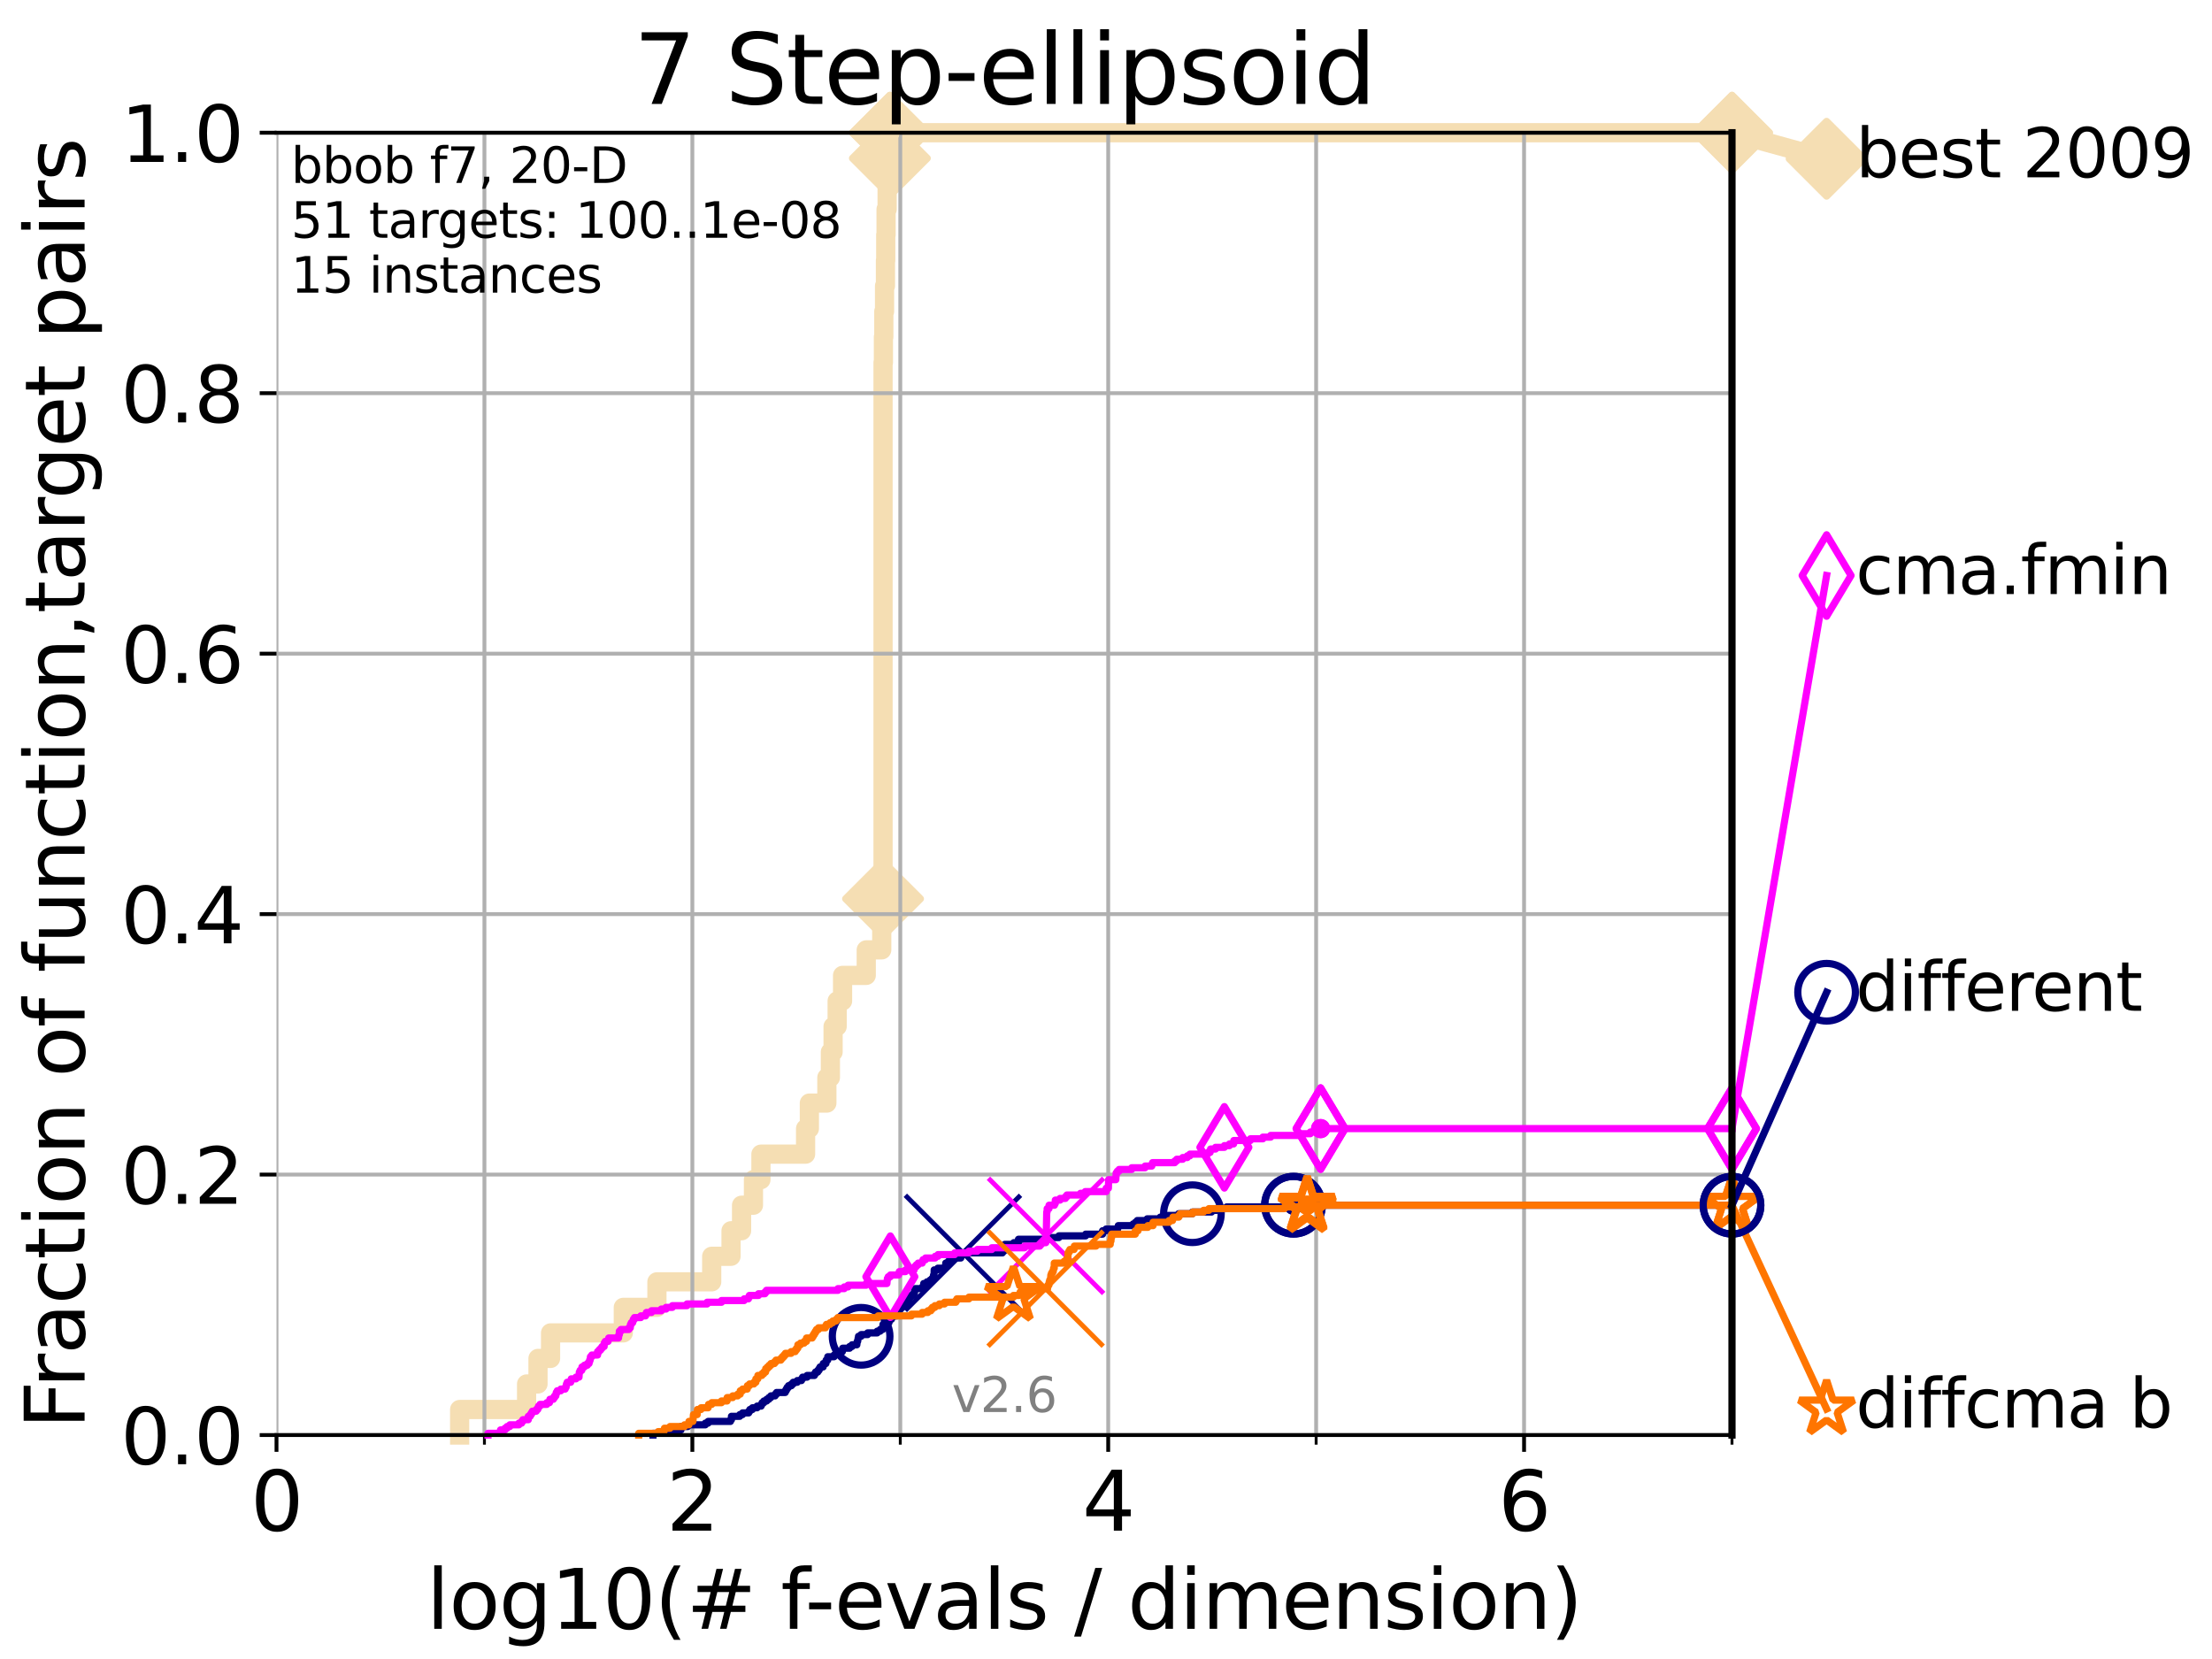 <?xml version="1.0" encoding="utf-8" standalone="no"?>
<!DOCTYPE svg PUBLIC "-//W3C//DTD SVG 1.1//EN"
  "http://www.w3.org/Graphics/SVG/1.1/DTD/svg11.dtd">
<svg height="345.6pt" version="1.1" viewBox="0 0 460.8 345.6" width="460.8pt" xmlns="http://www.w3.org/2000/svg" xmlns:xlink="http://www.w3.org/1999/xlink">
 <defs>
  <style type="text/css">*{stroke-linecap:butt;stroke-linejoin:round;}</style>
 </defs>
 <g id="figure_1">
  <g id="patch_1">
   <path d="M 0 345.6 
L 460.8 345.6 
L 460.8 0 
L 0 0 
z
" style="fill:#ffffff;"/>
  </g>
  <g id="axes_1">
   <g id="patch_2">
    <path d="M 57.6 298.944 
L 360.806 298.944 
L 360.806 27.648 
L 57.6 27.648 
z
" style="fill:#ffffff;"/>
   </g>
   <g id="line2d_1">
    <path d="M 95.753 298.944 
L 95.753 293.624 
L 109.698 293.624 
L 109.698 288.305 
L 112.077 288.305 
L 112.077 282.985 
L 114.692 282.985 
L 114.692 277.666 
L 129.846 277.666 
L 129.846 272.346 
L 136.851 272.346 
L 136.851 267.027 
L 148.262 267.027 
L 148.262 261.707 
L 152.286 261.707 
L 152.286 256.388 
L 154.482 256.388 
L 154.482 251.068 
L 156.957 251.068 
L 156.957 245.749 
L 158.516 245.749 
L 158.516 240.429 
L 167.818 240.429 
L 167.818 235.11 
L 168.607 235.11 
L 168.607 229.79 
L 172.251 229.79 
L 172.251 224.471 
L 172.985 224.471 
L 172.985 219.151 
L 173.547 219.151 
L 173.547 213.832 
L 174.397 213.832 
L 174.397 208.512 
L 175.523 208.512 
L 175.523 203.192 
L 180.455 203.192 
L 180.455 197.873 
L 183.681 197.873 
L 183.681 192.553 
L 183.953 192.553 
L 183.953 187.234 
L 183.954 187.234 
L 183.954 75.524 
L 184.029 75.524 
L 184.029 70.204 
L 184.111 70.204 
L 184.111 64.885 
L 184.266 64.885 
L 184.266 59.565 
L 184.454 59.565 
L 184.454 54.246 
L 184.514 54.246 
L 184.514 48.926 
L 184.585 48.926 
L 184.585 43.607 
L 184.803 43.607 
L 184.803 38.287 
L 185.118 38.287 
L 185.118 32.968 
L 185.378 32.968 
L 185.378 27.648 
L 360.806 27.648 
" style="fill:none;stroke:#f5deb3;stroke-linecap:square;stroke-width:4;"/>
   </g>
   <g id="line2d_2">
    <defs>
     <path d="M -0 7.778 
L 7.778 0 
L 0 -7.778 
L -7.778 -0 
z
" id="m64382f132e" style="stroke:#f5deb3;stroke-linejoin:miter;stroke-width:1.5;"/>
    </defs>
    <g>
     <use style="fill:#f5deb3;stroke:#f5deb3;stroke-linejoin:miter;stroke-width:1.5;" x="183.953" xlink:href="#m64382f132e" y="187.234"/>
     <use style="fill:#f5deb3;stroke:#f5deb3;stroke-linejoin:miter;stroke-width:1.5;" x="185.378" xlink:href="#m64382f132e" y="32.968"/>
     <use style="fill:#f5deb3;stroke:#f5deb3;stroke-linejoin:miter;stroke-width:1.5;" x="185.378" xlink:href="#m64382f132e" y="27.648"/>
     <use style="fill:#f5deb3;stroke:#f5deb3;stroke-linejoin:miter;stroke-width:1.5;" x="185.378" xlink:href="#m64382f132e" y="27.648"/>
     <use style="fill:#f5deb3;stroke:#f5deb3;stroke-linejoin:miter;stroke-width:1.5;" x="360.806" xlink:href="#m64382f132e" y="27.648"/>
    </g>
   </g>
   <g id="line2d_3">
    <path style="fill:none;stroke:#f5deb3;stroke-linecap:square;stroke-width:4;"/>
    <g/>
   </g>
   <g id="line2d_4">
    <path d="M 360.806 27.648 
L 380.515 33.074 
" style="fill:none;stroke:#f5deb3;stroke-linecap:square;stroke-width:4;"/>
    <g>
     <use style="fill:#f5deb3;stroke:#f5deb3;stroke-linejoin:miter;stroke-width:1.5;" x="360.806" xlink:href="#m64382f132e" y="27.648"/>
     <use style="fill:#f5deb3;stroke:#f5deb3;stroke-linejoin:miter;stroke-width:1.5;" x="380.515" xlink:href="#m64382f132e" y="33.074"/>
    </g>
   </g>
   <g id="matplotlib.axis_1">
    <g id="xtick_1">
     <g id="line2d_5">
      <path clip-path="url(#pa3316d463e)" d="M 57.6 298.944 
L 57.6 27.648 
" style="fill:none;stroke:#b0b0b0;stroke-linecap:square;stroke-width:0.8;"/>
     </g>
     <g id="line2d_6">
      <defs>
       <path d="M 0 0 
L 0 3.5 
" id="m2e3278d16f" style="stroke:#000000;stroke-width:0.8;"/>
      </defs>
      <g>
       <use style="stroke:#000000;stroke-width:0.8;" x="57.6" xlink:href="#m2e3278d16f" y="298.944"/>
      </g>
     </g>
     <g id="text_1">
      <!-- 0 -->
      <g transform="translate(52.192 318.861)scale(0.17 -0.17)">
       <defs>
        <path d="M 2034 4250 
Q 1547 4250 1301 3770 
Q 1056 3291 1056 2328 
Q 1056 1369 1301 889 
Q 1547 409 2034 409 
Q 2525 409 2770 889 
Q 3016 1369 3016 2328 
Q 3016 3291 2770 3770 
Q 2525 4250 2034 4250 
z
M 2034 4750 
Q 2819 4750 3233 4129 
Q 3647 3509 3647 2328 
Q 3647 1150 3233 529 
Q 2819 -91 2034 -91 
Q 1250 -91 836 529 
Q 422 1150 422 2328 
Q 422 3509 836 4129 
Q 1250 4750 2034 4750 
z
" id="DejaVuSans-30" transform="scale(0.016)"/>
       </defs>
       <use xlink:href="#DejaVuSans-30"/>
      </g>
     </g>
    </g>
    <g id="xtick_2">
     <g id="line2d_7">
      <path clip-path="url(#pa3316d463e)" d="M 144.23 298.944 
L 144.23 27.648 
" style="fill:none;stroke:#b0b0b0;stroke-linecap:square;stroke-width:0.8;"/>
     </g>
     <g id="line2d_8">
      <g>
       <use style="stroke:#000000;stroke-width:0.8;" x="144.23" xlink:href="#m2e3278d16f" y="298.944"/>
      </g>
     </g>
     <g id="text_2">
      <!-- 2 -->
      <g transform="translate(138.822 318.861)scale(0.17 -0.17)">
       <defs>
        <path d="M 1228 531 
L 3431 531 
L 3431 0 
L 469 0 
L 469 531 
Q 828 903 1448 1529 
Q 2069 2156 2228 2338 
Q 2531 2678 2651 2914 
Q 2772 3150 2772 3378 
Q 2772 3750 2511 3984 
Q 2250 4219 1831 4219 
Q 1534 4219 1204 4116 
Q 875 4013 500 3803 
L 500 4441 
Q 881 4594 1212 4672 
Q 1544 4750 1819 4750 
Q 2544 4750 2975 4387 
Q 3406 4025 3406 3419 
Q 3406 3131 3298 2873 
Q 3191 2616 2906 2266 
Q 2828 2175 2409 1742 
Q 1991 1309 1228 531 
z
" id="DejaVuSans-32" transform="scale(0.016)"/>
       </defs>
       <use xlink:href="#DejaVuSans-32"/>
      </g>
     </g>
    </g>
    <g id="xtick_3">
     <g id="line2d_9">
      <path clip-path="url(#pa3316d463e)" d="M 230.861 298.944 
L 230.861 27.648 
" style="fill:none;stroke:#b0b0b0;stroke-linecap:square;stroke-width:0.8;"/>
     </g>
     <g id="line2d_10">
      <g>
       <use style="stroke:#000000;stroke-width:0.8;" x="230.861" xlink:href="#m2e3278d16f" y="298.944"/>
      </g>
     </g>
     <g id="text_3">
      <!-- 4 -->
      <g transform="translate(225.453 318.861)scale(0.17 -0.17)">
       <defs>
        <path d="M 2419 4116 
L 825 1625 
L 2419 1625 
L 2419 4116 
z
M 2253 4666 
L 3047 4666 
L 3047 1625 
L 3713 1625 
L 3713 1100 
L 3047 1100 
L 3047 0 
L 2419 0 
L 2419 1100 
L 313 1100 
L 313 1709 
L 2253 4666 
z
" id="DejaVuSans-34" transform="scale(0.016)"/>
       </defs>
       <use xlink:href="#DejaVuSans-34"/>
      </g>
     </g>
    </g>
    <g id="xtick_4">
     <g id="line2d_11">
      <path clip-path="url(#pa3316d463e)" d="M 317.491 298.944 
L 317.491 27.648 
" style="fill:none;stroke:#b0b0b0;stroke-linecap:square;stroke-width:0.8;"/>
     </g>
     <g id="line2d_12">
      <g>
       <use style="stroke:#000000;stroke-width:0.8;" x="317.491" xlink:href="#m2e3278d16f" y="298.944"/>
      </g>
     </g>
     <g id="text_4">
      <!-- 6 -->
      <g transform="translate(312.083 318.861)scale(0.17 -0.17)">
       <defs>
        <path d="M 2113 2584 
Q 1688 2584 1439 2293 
Q 1191 2003 1191 1497 
Q 1191 994 1439 701 
Q 1688 409 2113 409 
Q 2538 409 2786 701 
Q 3034 994 3034 1497 
Q 3034 2003 2786 2293 
Q 2538 2584 2113 2584 
z
M 3366 4563 
L 3366 3988 
Q 3128 4100 2886 4159 
Q 2644 4219 2406 4219 
Q 1781 4219 1451 3797 
Q 1122 3375 1075 2522 
Q 1259 2794 1537 2939 
Q 1816 3084 2150 3084 
Q 2853 3084 3261 2657 
Q 3669 2231 3669 1497 
Q 3669 778 3244 343 
Q 2819 -91 2113 -91 
Q 1303 -91 875 529 
Q 447 1150 447 2328 
Q 447 3434 972 4092 
Q 1497 4750 2381 4750 
Q 2619 4750 2861 4703 
Q 3103 4656 3366 4563 
z
" id="DejaVuSans-36" transform="scale(0.016)"/>
       </defs>
       <use xlink:href="#DejaVuSans-36"/>
      </g>
     </g>
    </g>
    <g id="xtick_5">
     <g id="line2d_13">
      <path clip-path="url(#pa3316d463e)" d="M 100.915 298.944 
L 100.915 27.648 
" style="fill:none;stroke:#b0b0b0;stroke-linecap:square;stroke-width:0.8;"/>
     </g>
     <g id="line2d_14">
      <defs>
       <path d="M 0 0 
L 0 2 
" id="m7a9ce4d5e3" style="stroke:#000000;stroke-width:0.6;"/>
      </defs>
      <g>
       <use style="stroke:#000000;stroke-width:0.6;" x="100.915" xlink:href="#m7a9ce4d5e3" y="298.944"/>
      </g>
     </g>
    </g>
    <g id="xtick_6">
     <g id="line2d_15">
      <path clip-path="url(#pa3316d463e)" d="M 187.546 298.944 
L 187.546 27.648 
" style="fill:none;stroke:#b0b0b0;stroke-linecap:square;stroke-width:0.8;"/>
     </g>
     <g id="line2d_16">
      <g>
       <use style="stroke:#000000;stroke-width:0.6;" x="187.546" xlink:href="#m7a9ce4d5e3" y="298.944"/>
      </g>
     </g>
    </g>
    <g id="xtick_7">
     <g id="line2d_17">
      <path clip-path="url(#pa3316d463e)" d="M 274.176 298.944 
L 274.176 27.648 
" style="fill:none;stroke:#b0b0b0;stroke-linecap:square;stroke-width:0.8;"/>
     </g>
     <g id="line2d_18">
      <g>
       <use style="stroke:#000000;stroke-width:0.6;" x="274.176" xlink:href="#m7a9ce4d5e3" y="298.944"/>
      </g>
     </g>
    </g>
    <g id="xtick_8">
     <g id="line2d_19">
      <path clip-path="url(#pa3316d463e)" d="M 360.806 298.944 
L 360.806 27.648 
" style="fill:none;stroke:#b0b0b0;stroke-linecap:square;stroke-width:0.8;"/>
     </g>
     <g id="line2d_20">
      <g>
       <use style="stroke:#000000;stroke-width:0.6;" x="360.806" xlink:href="#m7a9ce4d5e3" y="298.944"/>
      </g>
     </g>
    </g>
    <g id="text_5">
     <!-- log10(# f-evals / dimension) -->
     <g transform="translate(88.823 339.314)scale(0.17 -0.17)">
      <defs>
       <path d="M 603 4863 
L 1178 4863 
L 1178 0 
L 603 0 
L 603 4863 
z
" id="DejaVuSans-6c" transform="scale(0.016)"/>
       <path d="M 1959 3097 
Q 1497 3097 1228 2736 
Q 959 2375 959 1747 
Q 959 1119 1226 758 
Q 1494 397 1959 397 
Q 2419 397 2687 759 
Q 2956 1122 2956 1747 
Q 2956 2369 2687 2733 
Q 2419 3097 1959 3097 
z
M 1959 3584 
Q 2709 3584 3137 3096 
Q 3566 2609 3566 1747 
Q 3566 888 3137 398 
Q 2709 -91 1959 -91 
Q 1206 -91 779 398 
Q 353 888 353 1747 
Q 353 2609 779 3096 
Q 1206 3584 1959 3584 
z
" id="DejaVuSans-6f" transform="scale(0.016)"/>
       <path d="M 2906 1791 
Q 2906 2416 2648 2759 
Q 2391 3103 1925 3103 
Q 1463 3103 1205 2759 
Q 947 2416 947 1791 
Q 947 1169 1205 825 
Q 1463 481 1925 481 
Q 2391 481 2648 825 
Q 2906 1169 2906 1791 
z
M 3481 434 
Q 3481 -459 3084 -895 
Q 2688 -1331 1869 -1331 
Q 1566 -1331 1297 -1286 
Q 1028 -1241 775 -1147 
L 775 -588 
Q 1028 -725 1275 -790 
Q 1522 -856 1778 -856 
Q 2344 -856 2625 -561 
Q 2906 -266 2906 331 
L 2906 616 
Q 2728 306 2450 153 
Q 2172 0 1784 0 
Q 1141 0 747 490 
Q 353 981 353 1791 
Q 353 2603 747 3093 
Q 1141 3584 1784 3584 
Q 2172 3584 2450 3431 
Q 2728 3278 2906 2969 
L 2906 3500 
L 3481 3500 
L 3481 434 
z
" id="DejaVuSans-67" transform="scale(0.016)"/>
       <path d="M 794 531 
L 1825 531 
L 1825 4091 
L 703 3866 
L 703 4441 
L 1819 4666 
L 2450 4666 
L 2450 531 
L 3481 531 
L 3481 0 
L 794 0 
L 794 531 
z
" id="DejaVuSans-31" transform="scale(0.016)"/>
       <path d="M 1984 4856 
Q 1566 4138 1362 3434 
Q 1159 2731 1159 2009 
Q 1159 1288 1364 580 
Q 1569 -128 1984 -844 
L 1484 -844 
Q 1016 -109 783 600 
Q 550 1309 550 2009 
Q 550 2706 781 3412 
Q 1013 4119 1484 4856 
L 1984 4856 
z
" id="DejaVuSans-28" transform="scale(0.016)"/>
       <path d="M 3272 2816 
L 2363 2816 
L 2100 1772 
L 3016 1772 
L 3272 2816 
z
M 2803 4594 
L 2478 3297 
L 3391 3297 
L 3719 4594 
L 4219 4594 
L 3897 3297 
L 4872 3297 
L 4872 2816 
L 3775 2816 
L 3519 1772 
L 4513 1772 
L 4513 1294 
L 3397 1294 
L 3072 0 
L 2572 0 
L 2894 1294 
L 1978 1294 
L 1656 0 
L 1153 0 
L 1478 1294 
L 494 1294 
L 494 1772 
L 1594 1772 
L 1856 2816 
L 850 2816 
L 850 3297 
L 1978 3297 
L 2297 4594 
L 2803 4594 
z
" id="DejaVuSans-23" transform="scale(0.016)"/>
       <path id="DejaVuSans-20" transform="scale(0.016)"/>
       <path d="M 2375 4863 
L 2375 4384 
L 1825 4384 
Q 1516 4384 1395 4259 
Q 1275 4134 1275 3809 
L 1275 3500 
L 2222 3500 
L 2222 3053 
L 1275 3053 
L 1275 0 
L 697 0 
L 697 3053 
L 147 3053 
L 147 3500 
L 697 3500 
L 697 3744 
Q 697 4328 969 4595 
Q 1241 4863 1831 4863 
L 2375 4863 
z
" id="DejaVuSans-66" transform="scale(0.016)"/>
       <path d="M 313 2009 
L 1997 2009 
L 1997 1497 
L 313 1497 
L 313 2009 
z
" id="DejaVuSans-2d" transform="scale(0.016)"/>
       <path d="M 3597 1894 
L 3597 1613 
L 953 1613 
Q 991 1019 1311 708 
Q 1631 397 2203 397 
Q 2534 397 2845 478 
Q 3156 559 3463 722 
L 3463 178 
Q 3153 47 2828 -22 
Q 2503 -91 2169 -91 
Q 1331 -91 842 396 
Q 353 884 353 1716 
Q 353 2575 817 3079 
Q 1281 3584 2069 3584 
Q 2775 3584 3186 3129 
Q 3597 2675 3597 1894 
z
M 3022 2063 
Q 3016 2534 2758 2815 
Q 2500 3097 2075 3097 
Q 1594 3097 1305 2825 
Q 1016 2553 972 2059 
L 3022 2063 
z
" id="DejaVuSans-65" transform="scale(0.016)"/>
       <path d="M 191 3500 
L 800 3500 
L 1894 563 
L 2988 3500 
L 3597 3500 
L 2284 0 
L 1503 0 
L 191 3500 
z
" id="DejaVuSans-76" transform="scale(0.016)"/>
       <path d="M 2194 1759 
Q 1497 1759 1228 1600 
Q 959 1441 959 1056 
Q 959 750 1161 570 
Q 1363 391 1709 391 
Q 2188 391 2477 730 
Q 2766 1069 2766 1631 
L 2766 1759 
L 2194 1759 
z
M 3341 1997 
L 3341 0 
L 2766 0 
L 2766 531 
Q 2569 213 2275 61 
Q 1981 -91 1556 -91 
Q 1019 -91 701 211 
Q 384 513 384 1019 
Q 384 1609 779 1909 
Q 1175 2209 1959 2209 
L 2766 2209 
L 2766 2266 
Q 2766 2663 2505 2880 
Q 2244 3097 1772 3097 
Q 1472 3097 1187 3025 
Q 903 2953 641 2809 
L 641 3341 
Q 956 3463 1253 3523 
Q 1550 3584 1831 3584 
Q 2591 3584 2966 3190 
Q 3341 2797 3341 1997 
z
" id="DejaVuSans-61" transform="scale(0.016)"/>
       <path d="M 2834 3397 
L 2834 2853 
Q 2591 2978 2328 3040 
Q 2066 3103 1784 3103 
Q 1356 3103 1142 2972 
Q 928 2841 928 2578 
Q 928 2378 1081 2264 
Q 1234 2150 1697 2047 
L 1894 2003 
Q 2506 1872 2764 1633 
Q 3022 1394 3022 966 
Q 3022 478 2636 193 
Q 2250 -91 1575 -91 
Q 1294 -91 989 -36 
Q 684 19 347 128 
L 347 722 
Q 666 556 975 473 
Q 1284 391 1588 391 
Q 1994 391 2212 530 
Q 2431 669 2431 922 
Q 2431 1156 2273 1281 
Q 2116 1406 1581 1522 
L 1381 1569 
Q 847 1681 609 1914 
Q 372 2147 372 2553 
Q 372 3047 722 3315 
Q 1072 3584 1716 3584 
Q 2034 3584 2315 3537 
Q 2597 3491 2834 3397 
z
" id="DejaVuSans-73" transform="scale(0.016)"/>
       <path d="M 1625 4666 
L 2156 4666 
L 531 -594 
L 0 -594 
L 1625 4666 
z
" id="DejaVuSans-2f" transform="scale(0.016)"/>
       <path d="M 2906 2969 
L 2906 4863 
L 3481 4863 
L 3481 0 
L 2906 0 
L 2906 525 
Q 2725 213 2448 61 
Q 2172 -91 1784 -91 
Q 1150 -91 751 415 
Q 353 922 353 1747 
Q 353 2572 751 3078 
Q 1150 3584 1784 3584 
Q 2172 3584 2448 3432 
Q 2725 3281 2906 2969 
z
M 947 1747 
Q 947 1113 1208 752 
Q 1469 391 1925 391 
Q 2381 391 2643 752 
Q 2906 1113 2906 1747 
Q 2906 2381 2643 2742 
Q 2381 3103 1925 3103 
Q 1469 3103 1208 2742 
Q 947 2381 947 1747 
z
" id="DejaVuSans-64" transform="scale(0.016)"/>
       <path d="M 603 3500 
L 1178 3500 
L 1178 0 
L 603 0 
L 603 3500 
z
M 603 4863 
L 1178 4863 
L 1178 4134 
L 603 4134 
L 603 4863 
z
" id="DejaVuSans-69" transform="scale(0.016)"/>
       <path d="M 3328 2828 
Q 3544 3216 3844 3400 
Q 4144 3584 4550 3584 
Q 5097 3584 5394 3201 
Q 5691 2819 5691 2113 
L 5691 0 
L 5113 0 
L 5113 2094 
Q 5113 2597 4934 2840 
Q 4756 3084 4391 3084 
Q 3944 3084 3684 2787 
Q 3425 2491 3425 1978 
L 3425 0 
L 2847 0 
L 2847 2094 
Q 2847 2600 2669 2842 
Q 2491 3084 2119 3084 
Q 1678 3084 1418 2786 
Q 1159 2488 1159 1978 
L 1159 0 
L 581 0 
L 581 3500 
L 1159 3500 
L 1159 2956 
Q 1356 3278 1631 3431 
Q 1906 3584 2284 3584 
Q 2666 3584 2933 3390 
Q 3200 3197 3328 2828 
z
" id="DejaVuSans-6d" transform="scale(0.016)"/>
       <path d="M 3513 2113 
L 3513 0 
L 2938 0 
L 2938 2094 
Q 2938 2591 2744 2837 
Q 2550 3084 2163 3084 
Q 1697 3084 1428 2787 
Q 1159 2491 1159 1978 
L 1159 0 
L 581 0 
L 581 3500 
L 1159 3500 
L 1159 2956 
Q 1366 3272 1645 3428 
Q 1925 3584 2291 3584 
Q 2894 3584 3203 3211 
Q 3513 2838 3513 2113 
z
" id="DejaVuSans-6e" transform="scale(0.016)"/>
       <path d="M 513 4856 
L 1013 4856 
Q 1481 4119 1714 3412 
Q 1947 2706 1947 2009 
Q 1947 1309 1714 600 
Q 1481 -109 1013 -844 
L 513 -844 
Q 928 -128 1133 580 
Q 1338 1288 1338 2009 
Q 1338 2731 1133 3434 
Q 928 4138 513 4856 
z
" id="DejaVuSans-29" transform="scale(0.016)"/>
      </defs>
      <use xlink:href="#DejaVuSans-6c"/>
      <use x="27.783" xlink:href="#DejaVuSans-6f"/>
      <use x="88.965" xlink:href="#DejaVuSans-67"/>
      <use x="152.441" xlink:href="#DejaVuSans-31"/>
      <use x="216.064" xlink:href="#DejaVuSans-30"/>
      <use x="279.688" xlink:href="#DejaVuSans-28"/>
      <use x="318.701" xlink:href="#DejaVuSans-23"/>
      <use x="402.49" xlink:href="#DejaVuSans-20"/>
      <use x="434.277" xlink:href="#DejaVuSans-66"/>
      <use x="463.982" xlink:href="#DejaVuSans-2d"/>
      <use x="500.066" xlink:href="#DejaVuSans-65"/>
      <use x="561.59" xlink:href="#DejaVuSans-76"/>
      <use x="620.77" xlink:href="#DejaVuSans-61"/>
      <use x="682.049" xlink:href="#DejaVuSans-6c"/>
      <use x="709.832" xlink:href="#DejaVuSans-73"/>
      <use x="761.932" xlink:href="#DejaVuSans-20"/>
      <use x="793.719" xlink:href="#DejaVuSans-2f"/>
      <use x="827.41" xlink:href="#DejaVuSans-20"/>
      <use x="859.197" xlink:href="#DejaVuSans-64"/>
      <use x="922.674" xlink:href="#DejaVuSans-69"/>
      <use x="950.457" xlink:href="#DejaVuSans-6d"/>
      <use x="1047.869" xlink:href="#DejaVuSans-65"/>
      <use x="1109.393" xlink:href="#DejaVuSans-6e"/>
      <use x="1172.771" xlink:href="#DejaVuSans-73"/>
      <use x="1224.871" xlink:href="#DejaVuSans-69"/>
      <use x="1252.654" xlink:href="#DejaVuSans-6f"/>
      <use x="1313.836" xlink:href="#DejaVuSans-6e"/>
      <use x="1377.215" xlink:href="#DejaVuSans-29"/>
     </g>
    </g>
   </g>
   <g id="matplotlib.axis_2">
    <g id="ytick_1">
     <g id="line2d_21">
      <path clip-path="url(#pa3316d463e)" d="M 57.6 298.944 
L 360.806 298.944 
" style="fill:none;stroke:#b0b0b0;stroke-linecap:square;stroke-width:0.8;"/>
     </g>
     <g id="line2d_22">
      <defs>
       <path d="M 0 0 
L -3.5 0 
" id="m8d84900091" style="stroke:#000000;stroke-width:0.8;"/>
      </defs>
      <g>
       <use style="stroke:#000000;stroke-width:0.8;" x="57.6" xlink:href="#m8d84900091" y="298.944"/>
      </g>
     </g>
     <g id="text_6">
      <!-- 0.0 -->
      <g transform="translate(25.155 305.023)scale(0.16 -0.16)">
       <defs>
        <path d="M 684 794 
L 1344 794 
L 1344 0 
L 684 0 
L 684 794 
z
" id="DejaVuSans-2e" transform="scale(0.016)"/>
       </defs>
       <use xlink:href="#DejaVuSans-30"/>
       <use x="63.623" xlink:href="#DejaVuSans-2e"/>
       <use x="95.41" xlink:href="#DejaVuSans-30"/>
      </g>
     </g>
    </g>
    <g id="ytick_2">
     <g id="line2d_23">
      <path clip-path="url(#pa3316d463e)" d="M 57.6 244.685 
L 360.806 244.685 
" style="fill:none;stroke:#b0b0b0;stroke-linecap:square;stroke-width:0.8;"/>
     </g>
     <g id="line2d_24">
      <g>
       <use style="stroke:#000000;stroke-width:0.8;" x="57.6" xlink:href="#m8d84900091" y="244.685"/>
      </g>
     </g>
     <g id="text_7">
      <!-- 0.2 -->
      <g transform="translate(25.155 250.764)scale(0.16 -0.16)">
       <use xlink:href="#DejaVuSans-30"/>
       <use x="63.623" xlink:href="#DejaVuSans-2e"/>
       <use x="95.41" xlink:href="#DejaVuSans-32"/>
      </g>
     </g>
    </g>
    <g id="ytick_3">
     <g id="line2d_25">
      <path clip-path="url(#pa3316d463e)" d="M 57.6 190.426 
L 360.806 190.426 
" style="fill:none;stroke:#b0b0b0;stroke-linecap:square;stroke-width:0.8;"/>
     </g>
     <g id="line2d_26">
      <g>
       <use style="stroke:#000000;stroke-width:0.8;" x="57.6" xlink:href="#m8d84900091" y="190.426"/>
      </g>
     </g>
     <g id="text_8">
      <!-- 0.4 -->
      <g transform="translate(25.155 196.504)scale(0.16 -0.16)">
       <use xlink:href="#DejaVuSans-30"/>
       <use x="63.623" xlink:href="#DejaVuSans-2e"/>
       <use x="95.41" xlink:href="#DejaVuSans-34"/>
      </g>
     </g>
    </g>
    <g id="ytick_4">
     <g id="line2d_27">
      <path clip-path="url(#pa3316d463e)" d="M 57.6 136.166 
L 360.806 136.166 
" style="fill:none;stroke:#b0b0b0;stroke-linecap:square;stroke-width:0.8;"/>
     </g>
     <g id="line2d_28">
      <g>
       <use style="stroke:#000000;stroke-width:0.8;" x="57.6" xlink:href="#m8d84900091" y="136.166"/>
      </g>
     </g>
     <g id="text_9">
      <!-- 0.6 -->
      <g transform="translate(25.155 142.245)scale(0.16 -0.16)">
       <use xlink:href="#DejaVuSans-30"/>
       <use x="63.623" xlink:href="#DejaVuSans-2e"/>
       <use x="95.41" xlink:href="#DejaVuSans-36"/>
      </g>
     </g>
    </g>
    <g id="ytick_5">
     <g id="line2d_29">
      <path clip-path="url(#pa3316d463e)" d="M 57.6 81.907 
L 360.806 81.907 
" style="fill:none;stroke:#b0b0b0;stroke-linecap:square;stroke-width:0.8;"/>
     </g>
     <g id="line2d_30">
      <g>
       <use style="stroke:#000000;stroke-width:0.8;" x="57.6" xlink:href="#m8d84900091" y="81.907"/>
      </g>
     </g>
     <g id="text_10">
      <!-- 0.8 -->
      <g transform="translate(25.155 87.986)scale(0.16 -0.16)">
       <defs>
        <path d="M 2034 2216 
Q 1584 2216 1326 1975 
Q 1069 1734 1069 1313 
Q 1069 891 1326 650 
Q 1584 409 2034 409 
Q 2484 409 2743 651 
Q 3003 894 3003 1313 
Q 3003 1734 2745 1975 
Q 2488 2216 2034 2216 
z
M 1403 2484 
Q 997 2584 770 2862 
Q 544 3141 544 3541 
Q 544 4100 942 4425 
Q 1341 4750 2034 4750 
Q 2731 4750 3128 4425 
Q 3525 4100 3525 3541 
Q 3525 3141 3298 2862 
Q 3072 2584 2669 2484 
Q 3125 2378 3379 2068 
Q 3634 1759 3634 1313 
Q 3634 634 3220 271 
Q 2806 -91 2034 -91 
Q 1263 -91 848 271 
Q 434 634 434 1313 
Q 434 1759 690 2068 
Q 947 2378 1403 2484 
z
M 1172 3481 
Q 1172 3119 1398 2916 
Q 1625 2713 2034 2713 
Q 2441 2713 2670 2916 
Q 2900 3119 2900 3481 
Q 2900 3844 2670 4047 
Q 2441 4250 2034 4250 
Q 1625 4250 1398 4047 
Q 1172 3844 1172 3481 
z
" id="DejaVuSans-38" transform="scale(0.016)"/>
       </defs>
       <use xlink:href="#DejaVuSans-30"/>
       <use x="63.623" xlink:href="#DejaVuSans-2e"/>
       <use x="95.41" xlink:href="#DejaVuSans-38"/>
      </g>
     </g>
    </g>
    <g id="ytick_6">
     <g id="line2d_31">
      <path clip-path="url(#pa3316d463e)" d="M 57.6 27.648 
L 360.806 27.648 
" style="fill:none;stroke:#b0b0b0;stroke-linecap:square;stroke-width:0.8;"/>
     </g>
     <g id="line2d_32">
      <g>
       <use style="stroke:#000000;stroke-width:0.8;" x="57.6" xlink:href="#m8d84900091" y="27.648"/>
      </g>
     </g>
     <g id="text_11">
      <!-- 1.0 -->
      <g transform="translate(25.155 33.727)scale(0.16 -0.16)">
       <use xlink:href="#DejaVuSans-31"/>
       <use x="63.623" xlink:href="#DejaVuSans-2e"/>
       <use x="95.41" xlink:href="#DejaVuSans-30"/>
      </g>
     </g>
    </g>
    <g id="text_12">
     <!-- Fraction of function,target pairs -->
     <g transform="translate(17.62 297.681)rotate(-90)scale(0.17 -0.17)">
      <defs>
       <path d="M 628 4666 
L 3309 4666 
L 3309 4134 
L 1259 4134 
L 1259 2759 
L 3109 2759 
L 3109 2228 
L 1259 2228 
L 1259 0 
L 628 0 
L 628 4666 
z
" id="DejaVuSans-46" transform="scale(0.016)"/>
       <path d="M 2631 2963 
Q 2534 3019 2420 3045 
Q 2306 3072 2169 3072 
Q 1681 3072 1420 2755 
Q 1159 2438 1159 1844 
L 1159 0 
L 581 0 
L 581 3500 
L 1159 3500 
L 1159 2956 
Q 1341 3275 1631 3429 
Q 1922 3584 2338 3584 
Q 2397 3584 2469 3576 
Q 2541 3569 2628 3553 
L 2631 2963 
z
" id="DejaVuSans-72" transform="scale(0.016)"/>
       <path d="M 3122 3366 
L 3122 2828 
Q 2878 2963 2633 3030 
Q 2388 3097 2138 3097 
Q 1578 3097 1268 2742 
Q 959 2388 959 1747 
Q 959 1106 1268 751 
Q 1578 397 2138 397 
Q 2388 397 2633 464 
Q 2878 531 3122 666 
L 3122 134 
Q 2881 22 2623 -34 
Q 2366 -91 2075 -91 
Q 1284 -91 818 406 
Q 353 903 353 1747 
Q 353 2603 823 3093 
Q 1294 3584 2113 3584 
Q 2378 3584 2631 3529 
Q 2884 3475 3122 3366 
z
" id="DejaVuSans-63" transform="scale(0.016)"/>
       <path d="M 1172 4494 
L 1172 3500 
L 2356 3500 
L 2356 3053 
L 1172 3053 
L 1172 1153 
Q 1172 725 1289 603 
Q 1406 481 1766 481 
L 2356 481 
L 2356 0 
L 1766 0 
Q 1100 0 847 248 
Q 594 497 594 1153 
L 594 3053 
L 172 3053 
L 172 3500 
L 594 3500 
L 594 4494 
L 1172 4494 
z
" id="DejaVuSans-74" transform="scale(0.016)"/>
       <path d="M 544 1381 
L 544 3500 
L 1119 3500 
L 1119 1403 
Q 1119 906 1312 657 
Q 1506 409 1894 409 
Q 2359 409 2629 706 
Q 2900 1003 2900 1516 
L 2900 3500 
L 3475 3500 
L 3475 0 
L 2900 0 
L 2900 538 
Q 2691 219 2414 64 
Q 2138 -91 1772 -91 
Q 1169 -91 856 284 
Q 544 659 544 1381 
z
M 1991 3584 
L 1991 3584 
z
" id="DejaVuSans-75" transform="scale(0.016)"/>
       <path d="M 750 794 
L 1409 794 
L 1409 256 
L 897 -744 
L 494 -744 
L 750 256 
L 750 794 
z
" id="DejaVuSans-2c" transform="scale(0.016)"/>
       <path d="M 1159 525 
L 1159 -1331 
L 581 -1331 
L 581 3500 
L 1159 3500 
L 1159 2969 
Q 1341 3281 1617 3432 
Q 1894 3584 2278 3584 
Q 2916 3584 3314 3078 
Q 3713 2572 3713 1747 
Q 3713 922 3314 415 
Q 2916 -91 2278 -91 
Q 1894 -91 1617 61 
Q 1341 213 1159 525 
z
M 3116 1747 
Q 3116 2381 2855 2742 
Q 2594 3103 2138 3103 
Q 1681 3103 1420 2742 
Q 1159 2381 1159 1747 
Q 1159 1113 1420 752 
Q 1681 391 2138 391 
Q 2594 391 2855 752 
Q 3116 1113 3116 1747 
z
" id="DejaVuSans-70" transform="scale(0.016)"/>
      </defs>
      <use xlink:href="#DejaVuSans-46"/>
      <use x="50.27" xlink:href="#DejaVuSans-72"/>
      <use x="91.383" xlink:href="#DejaVuSans-61"/>
      <use x="152.662" xlink:href="#DejaVuSans-63"/>
      <use x="207.643" xlink:href="#DejaVuSans-74"/>
      <use x="246.852" xlink:href="#DejaVuSans-69"/>
      <use x="274.635" xlink:href="#DejaVuSans-6f"/>
      <use x="335.816" xlink:href="#DejaVuSans-6e"/>
      <use x="399.195" xlink:href="#DejaVuSans-20"/>
      <use x="430.982" xlink:href="#DejaVuSans-6f"/>
      <use x="492.164" xlink:href="#DejaVuSans-66"/>
      <use x="527.369" xlink:href="#DejaVuSans-20"/>
      <use x="559.156" xlink:href="#DejaVuSans-66"/>
      <use x="594.361" xlink:href="#DejaVuSans-75"/>
      <use x="657.74" xlink:href="#DejaVuSans-6e"/>
      <use x="721.119" xlink:href="#DejaVuSans-63"/>
      <use x="776.1" xlink:href="#DejaVuSans-74"/>
      <use x="815.309" xlink:href="#DejaVuSans-69"/>
      <use x="843.092" xlink:href="#DejaVuSans-6f"/>
      <use x="904.273" xlink:href="#DejaVuSans-6e"/>
      <use x="967.652" xlink:href="#DejaVuSans-2c"/>
      <use x="999.439" xlink:href="#DejaVuSans-74"/>
      <use x="1038.648" xlink:href="#DejaVuSans-61"/>
      <use x="1099.928" xlink:href="#DejaVuSans-72"/>
      <use x="1139.291" xlink:href="#DejaVuSans-67"/>
      <use x="1202.768" xlink:href="#DejaVuSans-65"/>
      <use x="1264.291" xlink:href="#DejaVuSans-74"/>
      <use x="1303.5" xlink:href="#DejaVuSans-20"/>
      <use x="1335.287" xlink:href="#DejaVuSans-70"/>
      <use x="1398.764" xlink:href="#DejaVuSans-61"/>
      <use x="1460.043" xlink:href="#DejaVuSans-69"/>
      <use x="1487.826" xlink:href="#DejaVuSans-72"/>
      <use x="1528.939" xlink:href="#DejaVuSans-73"/>
     </g>
    </g>
   </g>
   <g id="line2d_33">
    <defs>
     <path d="M 0 1.5 
C 0.398 1.5 0.779 1.342 1.061 1.061 
C 1.342 0.779 1.5 0.398 1.5 0 
C 1.5 -0.398 1.342 -0.779 1.061 -1.061 
C 0.779 -1.342 0.398 -1.5 0 -1.5 
C -0.398 -1.5 -0.779 -1.342 -1.061 -1.061 
C -1.342 -0.779 -1.5 -0.398 -1.5 0 
C -1.5 0.398 -1.342 0.779 -1.061 1.061 
C -0.779 1.342 -0.398 1.5 0 1.5 
z
" id="m64c263b100" style="stroke:#f5deb3;"/>
    </defs>
    <g>
     <use style="fill:#f5deb3;stroke:#f5deb3;" x="185.378" xlink:href="#m64c263b100" y="27.648"/>
     <use style="fill:#f5deb3;stroke:#f5deb3;" x="185.378" xlink:href="#m64c263b100" y="27.648"/>
    </g>
   </g>
   <g id="line2d_34">
    <defs>
     <path d="M 0 1.5 
C 0.398 1.5 0.779 1.342 1.061 1.061 
C 1.342 0.779 1.5 0.398 1.5 0 
C 1.5 -0.398 1.342 -0.779 1.061 -1.061 
C 0.779 -1.342 0.398 -1.5 0 -1.5 
C -0.398 -1.5 -0.779 -1.342 -1.061 -1.061 
C -1.342 -0.779 -1.5 -0.398 -1.5 0 
C -1.5 0.398 -1.342 0.779 -1.061 1.061 
C -0.779 1.342 -0.398 1.5 0 1.5 
z
" id="mcea58d6175" style="stroke:#000080;"/>
    </defs>
    <g>
     <use style="fill:#000080;stroke:#000080;" x="269.46" xlink:href="#mcea58d6175" y="251.068"/>
     <use style="fill:#000080;stroke:#000080;" x="269.46" xlink:href="#mcea58d6175" y="251.068"/>
    </g>
   </g>
   <g id="line2d_35">
    <path d="M 136.025 298.944 
L 136.025 298.589 
L 137.721 298.589 
L 137.721 298.235 
L 139.496 298.235 
L 139.496 297.88 
L 141.858 297.88 
L 141.858 297.171 
L 143.275 297.171 
L 143.275 296.816 
L 146.933 296.816 
L 146.933 296.462 
L 147.511 296.462 
L 147.511 296.107 
L 152.163 296.107 
L 152.163 295.752 
L 152.371 295.752 
L 152.371 295.043 
L 154.107 295.043 
L 154.107 294.688 
L 154.688 294.688 
L 154.688 294.334 
L 155.97 294.334 
L 155.97 293.979 
L 156.21 293.979 
L 156.21 293.624 
L 156.74 293.624 
L 156.74 293.27 
L 157.711 293.27 
L 157.711 292.915 
L 158.564 292.915 
L 158.564 292.561 
L 158.756 292.561 
L 158.756 292.206 
L 159.127 292.206 
L 159.127 291.851 
L 159.714 291.851 
L 159.714 291.497 
L 160.171 291.497 
L 160.171 291.142 
L 160.577 291.142 
L 160.577 290.787 
L 161.471 290.787 
L 161.471 290.433 
L 161.777 290.433 
L 161.777 290.078 
L 163.576 290.078 
L 163.576 289.723 
L 163.776 289.723 
L 163.776 289.369 
L 163.982 289.369 
L 163.982 289.014 
L 164.269 289.014 
L 164.269 288.66 
L 164.875 288.66 
L 164.875 288.305 
L 165.236 288.305 
L 165.236 287.95 
L 166.085 287.95 
L 166.085 287.596 
L 166.959 287.596 
L 166.959 287.241 
L 167.193 287.241 
L 167.193 286.886 
L 168.13 286.886 
L 168.13 286.532 
L 169.656 286.532 
L 169.656 286.177 
L 169.888 286.177 
L 169.888 285.822 
L 170.349 285.822 
L 170.349 285.468 
L 170.619 285.468 
L 170.619 285.113 
L 170.831 285.113 
L 170.831 284.759 
L 171.474 284.759 
L 171.5 284.049 
L 172.052 284.049 
L 172.1 283.34 
L 172.426 283.34 
L 172.439 282.631 
L 173.752 282.631 
L 173.752 282.276 
L 174.174 282.276 
L 174.174 281.922 
L 174.296 281.922 
L 174.296 281.567 
L 175.48 281.567 
L 175.544 280.858 
L 176.989 280.858 
L 176.989 280.503 
L 177.49 280.503 
L 177.49 280.148 
L 178.494 280.148 
L 178.57 279.439 
L 178.666 279.439 
L 178.772 278.73 
L 178.841 278.73 
L 178.841 278.375 
L 179.385 278.375 
L 179.385 278.021 
L 180.74 278.021 
L 180.74 277.666 
L 182.73 277.666 
L 182.73 277.311 
L 183.351 277.311 
L 183.351 276.957 
L 183.891 276.957 
L 183.942 275.893 
L 184.191 275.893 
L 184.191 275.538 
L 185.193 275.538 
L 185.299 274.829 
L 185.702 274.829 
L 185.702 274.474 
L 185.935 274.474 
L 185.935 274.12 
L 186.851 274.12 
L 186.851 273.765 
L 187.107 273.765 
L 187.168 273.056 
L 187.243 273.056 
L 187.243 272.701 
L 187.64 272.701 
L 187.64 272.346 
L 187.996 272.346 
L 187.996 271.992 
L 188.112 271.992 
L 188.112 271.637 
L 188.675 271.637 
L 188.675 271.282 
L 189.074 271.282 
L 189.074 270.928 
L 189.302 270.928 
L 189.326 270.219 
L 189.722 270.219 
L 189.722 269.864 
L 190.244 269.864 
L 190.244 269.509 
L 190.481 269.509 
L 190.51 268.8 
L 190.65 268.8 
L 190.65 268.445 
L 192.139 268.445 
L 192.139 268.091 
L 192.395 268.091 
L 192.428 267.381 
L 193.109 267.381 
L 193.109 267.027 
L 193.748 267.027 
L 193.748 266.672 
L 194.153 266.672 
L 194.153 266.318 
L 194.446 266.318 
L 194.472 265.608 
L 194.581 265.608 
L 194.608 264.544 
L 195.361 264.544 
L 195.361 264.19 
L 196.841 264.19 
L 196.841 263.835 
L 197.012 263.835 
L 197.013 263.126 
L 197.536 263.126 
L 197.536 262.771 
L 198.16 262.771 
L 198.16 262.417 
L 198.479 262.417 
L 198.479 262.062 
L 200.153 262.062 
L 200.153 261.707 
L 200.303 261.707 
L 200.402 260.998 
L 208.822 260.998 
L 208.822 260.643 
L 209.161 260.643 
L 209.259 259.579 
L 209.311 259.579 
L 209.311 259.225 
L 211.198 259.225 
L 211.198 258.87 
L 212.166 258.87 
L 212.166 258.161 
L 218.46 258.161 
L 218.46 257.806 
L 220.582 257.806 
L 220.582 257.452 
L 226.166 257.452 
L 226.166 257.097 
L 229.686 257.097 
L 229.686 256.388 
L 230.408 256.388 
L 230.408 256.033 
L 232.829 256.033 
L 232.829 255.678 
L 232.952 255.678 
L 232.952 255.324 
L 236.05 255.324 
L 236.05 254.969 
L 236.536 254.969 
L 236.536 254.615 
L 236.912 254.615 
L 236.912 254.26 
L 238.98 254.26 
L 238.98 253.905 
L 241.704 253.905 
L 241.704 253.551 
L 243.327 253.551 
L 243.327 253.196 
L 245.52 253.196 
L 245.52 252.841 
L 248.398 252.841 
L 248.398 252.487 
L 252.389 252.487 
L 252.389 252.132 
L 253.551 252.132 
L 253.551 251.778 
L 255.531 251.778 
L 255.531 251.423 
L 269.46 251.423 
L 269.46 251.068 
L 360.806 251.068 
L 360.806 251.068 
" style="fill:none;stroke:#000080;stroke-linecap:square;stroke-width:1.5;"/>
   </g>
   <g id="line2d_36">
    <defs>
     <path d="M 0 6 
C 1.591 6 3.117 5.368 4.243 4.243 
C 5.368 3.117 6 1.591 6 0 
C 6 -1.591 5.368 -3.117 4.243 -4.243 
C 3.117 -5.368 1.591 -6 0 -6 
C -1.591 -6 -3.117 -5.368 -4.243 -4.243 
C -5.368 -3.117 -6 -1.591 -6 0 
C -6 1.591 -5.368 3.117 -4.243 4.243 
C -3.117 5.368 -1.591 6 0 6 
z
" id="mc90c9d0c3d" style="stroke:#000080;stroke-width:1.5;"/>
    </defs>
    <g>
     <use style="fill-opacity:0;stroke:#000080;stroke-width:1.5;" x="179.385" xlink:href="#mc90c9d0c3d" y="278.375"/>
     <use style="fill-opacity:0;stroke:#000080;stroke-width:1.5;" x="248.398" xlink:href="#mc90c9d0c3d" y="252.841"/>
     <use style="fill-opacity:0;stroke:#000080;stroke-width:1.5;" x="269.46" xlink:href="#mc90c9d0c3d" y="251.068"/>
     <use style="fill-opacity:0;stroke:#000080;stroke-width:1.5;" x="269.46" xlink:href="#mc90c9d0c3d" y="251.068"/>
     <use style="fill-opacity:0;stroke:#000080;stroke-width:1.5;" x="360.806" xlink:href="#mc90c9d0c3d" y="251.068"/>
    </g>
   </g>
   <g id="line2d_37">
    <path style="fill:none;stroke:#000080;stroke-linecap:square;stroke-width:1.5;"/>
    <g/>
   </g>
   <g id="line2d_38">
    <path clip-path="url(#pa3316d463e)" d="M 200.594 260.998 
" style="fill:none;stroke:#000080;stroke-linecap:square;stroke-width:1.5;"/>
    <defs>
     <path d="M -12 12 
L 12 -12 
M -12 -12 
L 12 12 
" id="mfaa9171829" style="stroke:#000080;"/>
    </defs>
    <g clip-path="url(#pa3316d463e)">
     <use style="fill:#000080;stroke:#000080;" x="200.594" xlink:href="#mfaa9171829" y="260.998"/>
    </g>
   </g>
   <g id="line2d_39">
    <defs>
     <path d="M 0 1.5 
C 0.398 1.5 0.779 1.342 1.061 1.061 
C 1.342 0.779 1.5 0.398 1.5 0 
C 1.5 -0.398 1.342 -0.779 1.061 -1.061 
C 0.779 -1.342 0.398 -1.5 0 -1.5 
C -0.398 -1.5 -0.779 -1.342 -1.061 -1.061 
C -1.342 -0.779 -1.5 -0.398 -1.5 0 
C -1.5 0.398 -1.342 0.779 -1.061 1.061 
C -0.779 1.342 -0.398 1.5 0 1.5 
z
" id="m7600805173" style="stroke:#ff00ff;"/>
    </defs>
    <g>
     <use style="fill:#ff00ff;stroke:#ff00ff;" x="275.106" xlink:href="#m7600805173" y="235.11"/>
     <use style="fill:#ff00ff;stroke:#ff00ff;" x="275.106" xlink:href="#m7600805173" y="235.11"/>
    </g>
   </g>
   <g id="line2d_40">
    <path d="M 101.653 298.944 
L 101.653 298.589 
L 104.266 298.589 
L 104.266 297.88 
L 105.188 297.88 
L 105.188 297.525 
L 105.632 297.525 
L 105.632 297.171 
L 106.209 297.171 
L 106.209 296.816 
L 108.098 296.816 
L 108.098 296.462 
L 108.668 296.462 
L 108.668 296.107 
L 108.915 296.107 
L 108.915 295.752 
L 110.048 295.752 
L 110.048 295.043 
L 110.449 295.043 
L 110.449 294.688 
L 110.675 294.688 
L 110.675 294.334 
L 110.897 294.334 
L 110.897 293.979 
L 111.709 293.979 
L 111.709 293.624 
L 112.025 293.624 
L 112.025 293.27 
L 112.18 293.27 
L 112.18 292.915 
L 112.488 292.915 
L 112.488 292.561 
L 113.907 292.561 
L 113.907 292.206 
L 114.465 292.206 
L 114.556 291.497 
L 115.271 291.497 
L 115.271 291.142 
L 115.532 291.142 
L 115.532 290.787 
L 115.79 290.787 
L 115.875 290.078 
L 116.086 290.078 
L 116.086 289.723 
L 116.827 289.723 
L 116.827 289.369 
L 117.734 289.369 
L 117.734 289.014 
L 117.925 289.014 
L 118.001 288.305 
L 118.152 288.305 
L 118.152 287.95 
L 118.89 287.95 
L 118.998 287.241 
L 119.979 287.241 
L 119.979 286.886 
L 120.617 286.886 
L 120.683 285.822 
L 120.847 285.822 
L 120.847 285.468 
L 121.202 285.468 
L 121.234 284.759 
L 121.738 284.759 
L 121.738 284.404 
L 122.35 284.404 
L 122.35 284.049 
L 122.707 284.049 
L 122.707 283.695 
L 122.825 283.695 
L 122.825 283.34 
L 122.942 283.34 
L 123.001 282.631 
L 123.289 282.631 
L 123.289 282.276 
L 124.482 282.276 
L 124.482 281.567 
L 124.801 281.567 
L 124.801 281.212 
L 125.142 281.212 
L 125.142 280.858 
L 125.425 280.858 
L 125.425 280.503 
L 125.855 280.503 
L 125.855 279.794 
L 126.078 279.794 
L 126.078 279.439 
L 126.685 279.439 
L 126.685 279.084 
L 126.804 279.084 
L 126.804 278.73 
L 128.851 278.73 
L 128.914 278.021 
L 129.02 278.021 
L 129.02 277.311 
L 129.355 277.311 
L 129.355 276.957 
L 131.002 276.957 
L 131.002 276.602 
L 131.304 276.602 
L 131.341 275.893 
L 131.508 275.893 
L 131.508 275.538 
L 131.802 275.538 
L 131.802 275.183 
L 131.929 275.183 
L 131.929 274.829 
L 132.163 274.829 
L 132.163 274.474 
L 133.49 274.474 
L 133.49 274.12 
L 134.479 274.12 
L 134.479 273.765 
L 134.652 273.765 
L 134.652 273.41 
L 135.717 273.41 
L 135.717 273.056 
L 137.761 273.056 
L 137.761 272.701 
L 138.756 272.701 
L 138.756 272.346 
L 140.068 272.346 
L 140.068 271.992 
L 143.116 271.992 
L 143.116 271.637 
L 147.312 271.637 
L 147.312 271.282 
L 150.31 271.282 
L 150.31 270.928 
L 155.019 270.928 
L 155.019 270.573 
L 155.915 270.573 
L 155.915 270.219 
L 156.101 270.219 
L 156.101 269.864 
L 158.007 269.864 
L 158.007 269.509 
L 159.347 269.509 
L 159.347 269.155 
L 159.66 269.155 
L 159.66 268.8 
L 174.561 268.8 
L 174.561 268.445 
L 175.869 268.445 
L 175.869 268.091 
L 176.662 268.091 
L 176.662 267.736 
L 180.43 267.736 
L 180.43 267.381 
L 184.759 267.381 
L 184.863 266.318 
L 185.039 266.318 
L 185.039 265.963 
L 185.477 265.963 
L 185.477 265.608 
L 187.189 265.608 
L 187.189 265.254 
L 187.338 265.254 
L 187.338 264.899 
L 188.629 264.899 
L 188.629 264.544 
L 190.422 264.544 
L 190.422 264.19 
L 190.553 264.19 
L 190.553 263.835 
L 190.893 263.835 
L 190.893 263.48 
L 191.275 263.48 
L 191.275 263.126 
L 192.118 263.126 
L 192.118 262.771 
L 192.277 262.771 
L 192.277 262.417 
L 192.81 262.417 
L 192.81 262.062 
L 194.812 262.062 
L 194.812 261.707 
L 195.409 261.707 
L 195.409 261.353 
L 198.874 261.353 
L 198.874 260.998 
L 201.821 260.998 
L 201.821 260.643 
L 203.591 260.643 
L 203.591 260.289 
L 206.608 260.289 
L 206.608 259.934 
L 213.435 259.934 
L 213.435 259.579 
L 216.625 259.579 
L 216.625 259.225 
L 216.946 259.225 
L 216.946 258.87 
L 217.862 258.87 
L 217.97 256.033 
L 217.979 256.033 
L 218.053 252.487 
L 218.125 252.487 
L 218.142 251.778 
L 218.517 251.778 
L 218.54 251.068 
L 219.658 251.068 
L 219.658 250.714 
L 219.836 250.714 
L 219.838 250.004 
L 220.831 250.004 
L 220.831 249.65 
L 221.942 249.65 
L 221.942 249.295 
L 222.257 249.295 
L 222.257 248.94 
L 225.089 248.94 
L 225.089 248.586 
L 226.078 248.586 
L 226.078 248.231 
L 230.438 248.231 
L 230.441 247.522 
L 230.902 247.522 
L 230.948 245.749 
L 232.446 245.749 
L 232.522 244.33 
L 232.763 244.33 
L 232.763 243.976 
L 233.129 243.976 
L 233.129 243.621 
L 235.754 243.621 
L 235.754 243.266 
L 238.546 243.266 
L 238.546 242.912 
L 239.938 242.912 
L 239.938 242.557 
L 240.095 242.557 
L 240.095 242.202 
L 244.724 242.202 
L 244.724 241.848 
L 245.131 241.848 
L 245.131 241.493 
L 246.375 241.493 
L 246.375 241.138 
L 247.333 241.138 
L 247.333 240.784 
L 247.875 240.784 
L 247.875 240.429 
L 251.583 240.429 
L 251.583 240.075 
L 252.086 240.075 
L 252.177 239.365 
L 253.218 239.365 
L 253.218 239.011 
L 255.059 239.011 
L 255.059 238.656 
L 256.124 238.656 
L 256.124 238.301 
L 256.988 238.301 
L 257.024 237.592 
L 260.47 237.592 
L 260.47 237.237 
L 263.074 237.237 
L 263.074 236.883 
L 264.705 236.883 
L 264.705 236.528 
L 270.594 236.528 
L 270.594 236.174 
L 272.964 236.174 
L 272.964 235.819 
L 273.917 235.819 
L 273.917 235.464 
L 275.106 235.464 
L 275.106 235.11 
L 360.806 235.11 
L 360.806 235.11 
" style="fill:none;stroke:#ff00ff;stroke-linecap:square;stroke-width:1.5;"/>
   </g>
   <g id="line2d_41">
    <defs>
     <path d="M -0 8.485 
L 5.091 0 
L 0 -8.485 
L -5.091 -0 
z
" id="m2b4ad62496" style="stroke:#ff00ff;stroke-linejoin:miter;stroke-width:1.5;"/>
    </defs>
    <g>
     <use style="fill-opacity:0;stroke:#ff00ff;stroke-linejoin:miter;stroke-width:1.5;" x="185.477" xlink:href="#m2b4ad62496" y="265.963"/>
     <use style="fill-opacity:0;stroke:#ff00ff;stroke-linejoin:miter;stroke-width:1.5;" x="255.059" xlink:href="#m2b4ad62496" y="239.011"/>
     <use style="fill-opacity:0;stroke:#ff00ff;stroke-linejoin:miter;stroke-width:1.5;" x="275.106" xlink:href="#m2b4ad62496" y="235.11"/>
     <use style="fill-opacity:0;stroke:#ff00ff;stroke-linejoin:miter;stroke-width:1.5;" x="275.106" xlink:href="#m2b4ad62496" y="235.11"/>
     <use style="fill-opacity:0;stroke:#ff00ff;stroke-linejoin:miter;stroke-width:1.5;" x="360.806" xlink:href="#m2b4ad62496" y="235.11"/>
    </g>
   </g>
   <g id="line2d_42">
    <path style="fill:none;stroke:#ff00ff;stroke-linecap:square;stroke-width:1.5;"/>
    <g/>
   </g>
   <g id="line2d_43">
    <path clip-path="url(#pa3316d463e)" d="M 217.908 257.452 
" style="fill:none;stroke:#ff00ff;stroke-linecap:square;stroke-width:1.5;"/>
    <defs>
     <path d="M -12 12 
L 12 -12 
M -12 -12 
L 12 12 
" id="m9f60a2053d" style="stroke:#ff00ff;"/>
    </defs>
    <g clip-path="url(#pa3316d463e)">
     <use style="fill:#ff00ff;stroke:#ff00ff;" x="217.908" xlink:href="#m9f60a2053d" y="257.452"/>
    </g>
   </g>
   <g id="line2d_44">
    <defs>
     <path d="M 0 1.5 
C 0.398 1.5 0.779 1.342 1.061 1.061 
C 1.342 0.779 1.5 0.398 1.5 0 
C 1.5 -0.398 1.342 -0.779 1.061 -1.061 
C 0.779 -1.342 0.398 -1.5 0 -1.5 
C -0.398 -1.5 -0.779 -1.342 -1.061 -1.061 
C -1.342 -0.779 -1.5 -0.398 -1.5 0 
C -1.5 0.398 -1.342 0.779 -1.061 1.061 
C -0.779 1.342 -0.398 1.5 0 1.5 
z
" id="m6a37e2f98e" style="stroke:#ff7500;"/>
    </defs>
    <g>
     <use style="fill:#ff7500;stroke:#ff7500;" x="272.299" xlink:href="#m6a37e2f98e" y="251.068"/>
     <use style="fill:#ff7500;stroke:#ff7500;" x="272.299" xlink:href="#m6a37e2f98e" y="251.068"/>
    </g>
   </g>
   <g id="line2d_45">
    <path d="M 133.052 298.944 
L 133.052 298.589 
L 137.1 298.589 
L 137.1 298.235 
L 138.323 298.235 
L 138.413 297.525 
L 139.581 297.525 
L 139.581 297.171 
L 142.59 297.171 
L 142.59 296.816 
L 143.511 296.816 
L 143.521 296.107 
L 144.352 296.107 
L 144.455 294.688 
L 145.238 294.688 
L 145.282 293.624 
L 146.032 293.624 
L 146.032 293.27 
L 147.511 293.27 
L 147.597 292.561 
L 148.269 292.561 
L 148.269 292.206 
L 150.289 292.206 
L 150.289 291.851 
L 151.465 291.851 
L 151.478 291.142 
L 152.632 291.142 
L 152.632 290.787 
L 153.674 290.787 
L 153.674 290.433 
L 154.196 290.433 
L 154.212 289.723 
L 154.698 289.723 
L 154.698 289.369 
L 155.665 289.369 
L 155.696 288.66 
L 156.141 288.66 
L 156.141 288.305 
L 157.057 288.305 
L 157.057 287.95 
L 157.461 287.95 
L 157.461 287.241 
L 157.867 287.241 
L 157.88 286.532 
L 158.722 286.532 
L 158.722 286.177 
L 159.105 286.177 
L 159.105 285.822 
L 159.485 285.822 
L 159.514 285.113 
L 159.874 285.113 
L 159.874 284.759 
L 160.235 284.759 
L 160.235 284.404 
L 160.605 284.404 
L 160.605 284.049 
L 161.339 284.049 
L 161.339 283.695 
L 161.658 283.695 
L 161.658 283.34 
L 162.659 283.34 
L 162.659 282.985 
L 162.974 282.985 
L 162.974 282.631 
L 163.311 282.631 
L 163.311 282.276 
L 163.613 282.276 
L 163.613 281.922 
L 164.806 281.922 
L 164.806 281.567 
L 165.659 281.567 
L 165.659 281.212 
L 165.931 281.212 
L 165.931 280.858 
L 166.196 280.858 
L 166.214 280.148 
L 166.758 280.148 
L 166.758 279.794 
L 167.526 279.794 
L 167.526 279.439 
L 168.003 279.439 
L 168.013 278.73 
L 169.202 278.73 
L 169.202 278.375 
L 169.423 278.375 
L 169.423 278.021 
L 169.648 278.021 
L 169.648 277.666 
L 169.864 277.666 
L 169.864 277.311 
L 170.086 277.311 
L 170.086 276.957 
L 170.51 276.957 
L 170.51 276.602 
L 171.949 276.602 
L 171.949 276.247 
L 172.157 276.247 
L 172.157 275.893 
L 172.919 275.893 
L 172.919 275.538 
L 173.488 275.538 
L 173.488 275.183 
L 174.205 275.183 
L 174.205 274.829 
L 174.538 274.829 
L 174.538 274.474 
L 182.92 274.474 
L 182.92 274.12 
L 189.866 274.12 
L 189.866 273.765 
L 192.1 273.765 
L 192.1 273.41 
L 193.286 273.41 
L 193.286 273.056 
L 193.914 273.056 
L 193.914 272.701 
L 194.217 272.701 
L 194.217 272.346 
L 194.759 272.346 
L 194.759 271.992 
L 195.68 271.992 
L 195.68 271.637 
L 196.77 271.637 
L 196.77 271.282 
L 199.11 271.282 
L 199.11 270.928 
L 199.342 270.928 
L 199.342 270.573 
L 201.847 270.573 
L 201.847 270.219 
L 211.114 270.219 
L 211.114 269.864 
L 212.356 269.864 
L 212.356 269.509 
L 212.519 269.509 
L 212.519 269.155 
L 213.193 269.155 
L 213.193 268.8 
L 216.309 268.8 
L 216.309 268.445 
L 218.232 268.445 
L 218.267 267.736 
L 218.502 267.736 
L 218.568 267.027 
L 218.667 267.027 
L 218.667 266.672 
L 218.832 266.672 
L 218.913 265.608 
L 219.029 265.608 
L 219.029 265.254 
L 219.237 265.254 
L 219.237 264.899 
L 219.413 264.899 
L 219.476 264.19 
L 219.618 264.19 
L 219.618 263.126 
L 221.659 263.126 
L 221.659 262.771 
L 222.092 262.771 
L 222.092 262.417 
L 222.339 262.417 
L 222.339 262.062 
L 222.475 262.062 
L 222.475 260.998 
L 222.663 260.998 
L 222.663 260.643 
L 222.876 260.643 
L 222.876 260.289 
L 223.742 260.289 
L 223.805 259.579 
L 228.326 259.579 
L 228.326 259.225 
L 231.28 259.225 
L 231.305 258.516 
L 231.44 258.516 
L 231.474 257.806 
L 231.566 257.806 
L 231.574 257.097 
L 236.507 257.097 
L 236.507 256.388 
L 237.069 256.388 
L 237.069 255.678 
L 239.107 255.678 
L 239.107 255.324 
L 240.197 255.324 
L 240.197 254.615 
L 243.534 254.615 
L 243.534 254.26 
L 244.261 254.26 
L 244.341 253.551 
L 245.564 253.551 
L 245.564 253.196 
L 245.812 253.196 
L 245.812 252.841 
L 248.472 252.841 
L 248.472 252.487 
L 250.72 252.487 
L 250.72 252.132 
L 251.84 252.132 
L 251.84 251.778 
L 267.601 251.778 
L 267.601 251.423 
L 272.299 251.423 
L 272.299 251.068 
L 360.806 251.068 
L 360.806 251.068 
" style="fill:none;stroke:#ff7500;stroke-linecap:square;stroke-width:1.5;"/>
   </g>
   <g id="line2d_46">
    <defs>
     <path d="M 0 -6 
L -1.347 -1.854 
L -5.706 -1.854 
L -2.18 0.708 
L -3.527 4.854 
L -0 2.292 
L 3.527 4.854 
L 2.18 0.708 
L 5.706 -1.854 
L 1.347 -1.854 
z
" id="m8453a30fb2" style="stroke:#ff7500;stroke-linejoin:bevel;stroke-width:1.5;"/>
    </defs>
    <g>
     <use style="fill-opacity:0;stroke:#ff7500;stroke-linejoin:bevel;stroke-width:1.5;" x="211.114" xlink:href="#m8453a30fb2" y="269.864"/>
     <use style="fill-opacity:0;stroke:#ff7500;stroke-linejoin:bevel;stroke-width:1.5;" x="272.299" xlink:href="#m8453a30fb2" y="251.423"/>
     <use style="fill-opacity:0;stroke:#ff7500;stroke-linejoin:bevel;stroke-width:1.5;" x="272.299" xlink:href="#m8453a30fb2" y="251.068"/>
     <use style="fill-opacity:0;stroke:#ff7500;stroke-linejoin:bevel;stroke-width:1.5;" x="272.299" xlink:href="#m8453a30fb2" y="251.068"/>
     <use style="fill-opacity:0;stroke:#ff7500;stroke-linejoin:bevel;stroke-width:1.5;" x="360.806" xlink:href="#m8453a30fb2" y="251.068"/>
    </g>
   </g>
   <g id="line2d_47">
    <path style="fill:none;stroke:#ff7500;stroke-linecap:square;stroke-width:1.5;"/>
    <g/>
   </g>
   <g id="line2d_48">
    <path clip-path="url(#pa3316d463e)" d="M 217.822 268.445 
" style="fill:none;stroke:#ff7500;stroke-linecap:square;stroke-width:1.5;"/>
    <defs>
     <path d="M -12 12 
L 12 -12 
M -12 -12 
L 12 12 
" id="m771a3391d9" style="stroke:#ff7500;"/>
    </defs>
    <g clip-path="url(#pa3316d463e)">
     <use style="fill:#ff7500;stroke:#ff7500;" x="217.822" xlink:href="#m771a3391d9" y="268.445"/>
    </g>
   </g>
   <g id="line2d_49">
    <path d="M 360.806 251.068 
L 380.515 293.518 
" style="fill:none;stroke:#ff7500;stroke-linecap:square;stroke-width:1.5;"/>
    <g>
     <use style="fill-opacity:0;stroke:#ff7500;stroke-linejoin:bevel;stroke-width:1.5;" x="360.806" xlink:href="#m8453a30fb2" y="251.068"/>
     <use style="fill-opacity:0;stroke:#ff7500;stroke-linejoin:bevel;stroke-width:1.5;" x="380.515" xlink:href="#m8453a30fb2" y="293.518"/>
    </g>
   </g>
   <g id="line2d_50">
    <path d="M 360.806 251.068 
L 380.515 206.703 
" style="fill:none;stroke:#000080;stroke-linecap:square;stroke-width:1.5;"/>
    <g>
     <use style="fill-opacity:0;stroke:#000080;stroke-width:1.5;" x="360.806" xlink:href="#mc90c9d0c3d" y="251.068"/>
     <use style="fill-opacity:0;stroke:#000080;stroke-width:1.5;" x="380.515" xlink:href="#mc90c9d0c3d" y="206.703"/>
    </g>
   </g>
   <g id="line2d_51">
    <path d="M 360.806 235.11 
L 380.515 119.889 
" style="fill:none;stroke:#ff00ff;stroke-linecap:square;stroke-width:1.5;"/>
    <g>
     <use style="fill-opacity:0;stroke:#ff00ff;stroke-linejoin:miter;stroke-width:1.5;" x="360.806" xlink:href="#m2b4ad62496" y="235.11"/>
     <use style="fill-opacity:0;stroke:#ff00ff;stroke-linejoin:miter;stroke-width:1.5;" x="380.515" xlink:href="#m2b4ad62496" y="119.889"/>
    </g>
   </g>
   <g id="line2d_52">
    <path d="M 360.806 298.944 
L 360.806 27.648 
" style="fill:none;stroke:#000000;stroke-linecap:square;stroke-width:1.5;"/>
   </g>
   <g id="patch_3">
    <path d="M 57.6 298.944 
L 360.806 298.944 
" style="fill:none;stroke:#000000;stroke-linecap:square;stroke-linejoin:miter;stroke-width:0.8;"/>
   </g>
   <g id="patch_4">
    <path d="M 57.6 27.648 
L 360.806 27.648 
" style="fill:none;stroke:#000000;stroke-linecap:square;stroke-linejoin:miter;stroke-width:0.8;"/>
   </g>
   <g id="text_13">
    <!-- diffcma b -->
    <g transform="translate(386.579 297.381)scale(0.14 -0.14)">
     <defs>
      <path d="M 3116 1747 
Q 3116 2381 2855 2742 
Q 2594 3103 2138 3103 
Q 1681 3103 1420 2742 
Q 1159 2381 1159 1747 
Q 1159 1113 1420 752 
Q 1681 391 2138 391 
Q 2594 391 2855 752 
Q 3116 1113 3116 1747 
z
M 1159 2969 
Q 1341 3281 1617 3432 
Q 1894 3584 2278 3584 
Q 2916 3584 3314 3078 
Q 3713 2572 3713 1747 
Q 3713 922 3314 415 
Q 2916 -91 2278 -91 
Q 1894 -91 1617 61 
Q 1341 213 1159 525 
L 1159 0 
L 581 0 
L 581 4863 
L 1159 4863 
L 1159 2969 
z
" id="DejaVuSans-62" transform="scale(0.016)"/>
     </defs>
     <use xlink:href="#DejaVuSans-64"/>
     <use x="63.477" xlink:href="#DejaVuSans-69"/>
     <use x="91.26" xlink:href="#DejaVuSans-66"/>
     <use x="126.465" xlink:href="#DejaVuSans-66"/>
     <use x="161.67" xlink:href="#DejaVuSans-63"/>
     <use x="216.65" xlink:href="#DejaVuSans-6d"/>
     <use x="314.062" xlink:href="#DejaVuSans-61"/>
     <use x="375.342" xlink:href="#DejaVuSans-20"/>
     <use x="407.129" xlink:href="#DejaVuSans-62"/>
    </g>
   </g>
   <g id="text_14">
    <!-- different -->
    <g transform="translate(386.579 210.566)scale(0.14 -0.14)">
     <use xlink:href="#DejaVuSans-64"/>
     <use x="63.477" xlink:href="#DejaVuSans-69"/>
     <use x="91.26" xlink:href="#DejaVuSans-66"/>
     <use x="126.465" xlink:href="#DejaVuSans-66"/>
     <use x="161.67" xlink:href="#DejaVuSans-65"/>
     <use x="223.193" xlink:href="#DejaVuSans-72"/>
     <use x="262.057" xlink:href="#DejaVuSans-65"/>
     <use x="323.58" xlink:href="#DejaVuSans-6e"/>
     <use x="386.959" xlink:href="#DejaVuSans-74"/>
    </g>
   </g>
   <g id="text_15">
    <!-- cma.fmin  -->
    <g transform="translate(386.579 123.752)scale(0.14 -0.14)">
     <use xlink:href="#DejaVuSans-63"/>
     <use x="54.98" xlink:href="#DejaVuSans-6d"/>
     <use x="152.393" xlink:href="#DejaVuSans-61"/>
     <use x="213.672" xlink:href="#DejaVuSans-2e"/>
     <use x="245.459" xlink:href="#DejaVuSans-66"/>
     <use x="280.664" xlink:href="#DejaVuSans-6d"/>
     <use x="378.076" xlink:href="#DejaVuSans-69"/>
     <use x="405.859" xlink:href="#DejaVuSans-6e"/>
     <use x="469.238" xlink:href="#DejaVuSans-20"/>
    </g>
   </g>
   <g id="text_16">
    <!-- best 2009 -->
    <g transform="translate(386.579 36.937)scale(0.14 -0.14)">
     <defs>
      <path d="M 703 97 
L 703 672 
Q 941 559 1184 500 
Q 1428 441 1663 441 
Q 2288 441 2617 861 
Q 2947 1281 2994 2138 
Q 2813 1869 2534 1725 
Q 2256 1581 1919 1581 
Q 1219 1581 811 2004 
Q 403 2428 403 3163 
Q 403 3881 828 4315 
Q 1253 4750 1959 4750 
Q 2769 4750 3195 4129 
Q 3622 3509 3622 2328 
Q 3622 1225 3098 567 
Q 2575 -91 1691 -91 
Q 1453 -91 1209 -44 
Q 966 3 703 97 
z
M 1959 2075 
Q 2384 2075 2632 2365 
Q 2881 2656 2881 3163 
Q 2881 3666 2632 3958 
Q 2384 4250 1959 4250 
Q 1534 4250 1286 3958 
Q 1038 3666 1038 3163 
Q 1038 2656 1286 2365 
Q 1534 2075 1959 2075 
z
" id="DejaVuSans-39" transform="scale(0.016)"/>
     </defs>
     <use xlink:href="#DejaVuSans-62"/>
     <use x="63.477" xlink:href="#DejaVuSans-65"/>
     <use x="125" xlink:href="#DejaVuSans-73"/>
     <use x="177.1" xlink:href="#DejaVuSans-74"/>
     <use x="216.309" xlink:href="#DejaVuSans-20"/>
     <use x="248.096" xlink:href="#DejaVuSans-32"/>
     <use x="311.719" xlink:href="#DejaVuSans-30"/>
     <use x="375.342" xlink:href="#DejaVuSans-30"/>
     <use x="438.965" xlink:href="#DejaVuSans-39"/>
    </g>
   </g>
   <g id="text_17">
    <!-- bbob f7, 20-D -->
    <g transform="translate(60.632 38.111)scale(0.102 -0.102)">
     <defs>
      <path d="M 525 4666 
L 3525 4666 
L 3525 4397 
L 1831 0 
L 1172 0 
L 2766 4134 
L 525 4134 
L 525 4666 
z
" id="DejaVuSans-37" transform="scale(0.016)"/>
      <path d="M 1259 4147 
L 1259 519 
L 2022 519 
Q 2988 519 3436 956 
Q 3884 1394 3884 2338 
Q 3884 3275 3436 3711 
Q 2988 4147 2022 4147 
L 1259 4147 
z
M 628 4666 
L 1925 4666 
Q 3281 4666 3915 4102 
Q 4550 3538 4550 2338 
Q 4550 1131 3912 565 
Q 3275 0 1925 0 
L 628 0 
L 628 4666 
z
" id="DejaVuSans-44" transform="scale(0.016)"/>
     </defs>
     <use xlink:href="#DejaVuSans-62"/>
     <use x="63.477" xlink:href="#DejaVuSans-62"/>
     <use x="126.953" xlink:href="#DejaVuSans-6f"/>
     <use x="188.135" xlink:href="#DejaVuSans-62"/>
     <use x="251.611" xlink:href="#DejaVuSans-20"/>
     <use x="283.398" xlink:href="#DejaVuSans-66"/>
     <use x="318.604" xlink:href="#DejaVuSans-37"/>
     <use x="382.227" xlink:href="#DejaVuSans-2c"/>
     <use x="414.014" xlink:href="#DejaVuSans-20"/>
     <use x="445.801" xlink:href="#DejaVuSans-32"/>
     <use x="509.424" xlink:href="#DejaVuSans-30"/>
     <use x="573.047" xlink:href="#DejaVuSans-2d"/>
     <use x="609.131" xlink:href="#DejaVuSans-44"/>
    </g>
    <!-- 51 targets: 100..1e-08 -->
    <g transform="translate(60.632 49.533)scale(0.102 -0.102)">
     <defs>
      <path d="M 691 4666 
L 3169 4666 
L 3169 4134 
L 1269 4134 
L 1269 2991 
Q 1406 3038 1543 3061 
Q 1681 3084 1819 3084 
Q 2600 3084 3056 2656 
Q 3513 2228 3513 1497 
Q 3513 744 3044 326 
Q 2575 -91 1722 -91 
Q 1428 -91 1123 -41 
Q 819 9 494 109 
L 494 744 
Q 775 591 1075 516 
Q 1375 441 1709 441 
Q 2250 441 2565 725 
Q 2881 1009 2881 1497 
Q 2881 1984 2565 2268 
Q 2250 2553 1709 2553 
Q 1456 2553 1204 2497 
Q 953 2441 691 2322 
L 691 4666 
z
" id="DejaVuSans-35" transform="scale(0.016)"/>
      <path d="M 750 794 
L 1409 794 
L 1409 0 
L 750 0 
L 750 794 
z
M 750 3309 
L 1409 3309 
L 1409 2516 
L 750 2516 
L 750 3309 
z
" id="DejaVuSans-3a" transform="scale(0.016)"/>
     </defs>
     <use xlink:href="#DejaVuSans-35"/>
     <use x="63.623" xlink:href="#DejaVuSans-31"/>
     <use x="127.246" xlink:href="#DejaVuSans-20"/>
     <use x="159.033" xlink:href="#DejaVuSans-74"/>
     <use x="198.242" xlink:href="#DejaVuSans-61"/>
     <use x="259.521" xlink:href="#DejaVuSans-72"/>
     <use x="298.885" xlink:href="#DejaVuSans-67"/>
     <use x="362.361" xlink:href="#DejaVuSans-65"/>
     <use x="423.885" xlink:href="#DejaVuSans-74"/>
     <use x="463.094" xlink:href="#DejaVuSans-73"/>
     <use x="515.193" xlink:href="#DejaVuSans-3a"/>
     <use x="548.885" xlink:href="#DejaVuSans-20"/>
     <use x="580.672" xlink:href="#DejaVuSans-31"/>
     <use x="644.295" xlink:href="#DejaVuSans-30"/>
     <use x="707.918" xlink:href="#DejaVuSans-30"/>
     <use x="771.541" xlink:href="#DejaVuSans-2e"/>
     <use x="803.328" xlink:href="#DejaVuSans-2e"/>
     <use x="835.115" xlink:href="#DejaVuSans-31"/>
     <use x="898.738" xlink:href="#DejaVuSans-65"/>
     <use x="960.262" xlink:href="#DejaVuSans-2d"/>
     <use x="996.346" xlink:href="#DejaVuSans-30"/>
     <use x="1059.969" xlink:href="#DejaVuSans-38"/>
    </g>
    <!-- 15 instances -->
    <g transform="translate(60.632 60.955)scale(0.102 -0.102)">
     <use xlink:href="#DejaVuSans-31"/>
     <use x="63.623" xlink:href="#DejaVuSans-35"/>
     <use x="127.246" xlink:href="#DejaVuSans-20"/>
     <use x="159.033" xlink:href="#DejaVuSans-69"/>
     <use x="186.816" xlink:href="#DejaVuSans-6e"/>
     <use x="250.195" xlink:href="#DejaVuSans-73"/>
     <use x="302.295" xlink:href="#DejaVuSans-74"/>
     <use x="341.504" xlink:href="#DejaVuSans-61"/>
     <use x="402.783" xlink:href="#DejaVuSans-6e"/>
     <use x="466.162" xlink:href="#DejaVuSans-63"/>
     <use x="521.143" xlink:href="#DejaVuSans-65"/>
     <use x="582.666" xlink:href="#DejaVuSans-73"/>
    </g>
   </g>
   <g id="text_18">
    <!-- v2.6 -->
    <g style="fill:#808080;" transform="translate(198.292 294.151)scale(0.1 -0.1)">
     <use xlink:href="#DejaVuSans-76"/>
     <use x="59.18" xlink:href="#DejaVuSans-32"/>
     <use x="122.803" xlink:href="#DejaVuSans-2e"/>
     <use x="154.59" xlink:href="#DejaVuSans-36"/>
    </g>
   </g>
   <g id="text_19">
    <!-- 7 Step-ellipsoid -->
    <g transform="translate(131.994 21.648)scale(0.2 -0.2)">
     <defs>
      <path d="M 3425 4513 
L 3425 3897 
Q 3066 4069 2747 4153 
Q 2428 4238 2131 4238 
Q 1616 4238 1336 4038 
Q 1056 3838 1056 3469 
Q 1056 3159 1242 3001 
Q 1428 2844 1947 2747 
L 2328 2669 
Q 3034 2534 3370 2195 
Q 3706 1856 3706 1288 
Q 3706 609 3251 259 
Q 2797 -91 1919 -91 
Q 1588 -91 1214 -16 
Q 841 59 441 206 
L 441 856 
Q 825 641 1194 531 
Q 1563 422 1919 422 
Q 2459 422 2753 634 
Q 3047 847 3047 1241 
Q 3047 1584 2836 1778 
Q 2625 1972 2144 2069 
L 1759 2144 
Q 1053 2284 737 2584 
Q 422 2884 422 3419 
Q 422 4038 858 4394 
Q 1294 4750 2059 4750 
Q 2388 4750 2728 4690 
Q 3069 4631 3425 4513 
z
" id="DejaVuSans-53" transform="scale(0.016)"/>
     </defs>
     <use xlink:href="#DejaVuSans-37"/>
     <use x="63.623" xlink:href="#DejaVuSans-20"/>
     <use x="95.41" xlink:href="#DejaVuSans-53"/>
     <use x="158.887" xlink:href="#DejaVuSans-74"/>
     <use x="198.096" xlink:href="#DejaVuSans-65"/>
     <use x="259.619" xlink:href="#DejaVuSans-70"/>
     <use x="323.096" xlink:href="#DejaVuSans-2d"/>
     <use x="359.18" xlink:href="#DejaVuSans-65"/>
     <use x="420.703" xlink:href="#DejaVuSans-6c"/>
     <use x="448.486" xlink:href="#DejaVuSans-6c"/>
     <use x="476.27" xlink:href="#DejaVuSans-69"/>
     <use x="504.053" xlink:href="#DejaVuSans-70"/>
     <use x="567.529" xlink:href="#DejaVuSans-73"/>
     <use x="619.629" xlink:href="#DejaVuSans-6f"/>
     <use x="680.811" xlink:href="#DejaVuSans-69"/>
     <use x="708.594" xlink:href="#DejaVuSans-64"/>
    </g>
   </g>
  </g>
 </g>
 <defs>
  <clipPath id="pa3316d463e">
   <rect height="271.296" width="303.206" x="57.6" y="27.648"/>
  </clipPath>
 </defs>
</svg>

